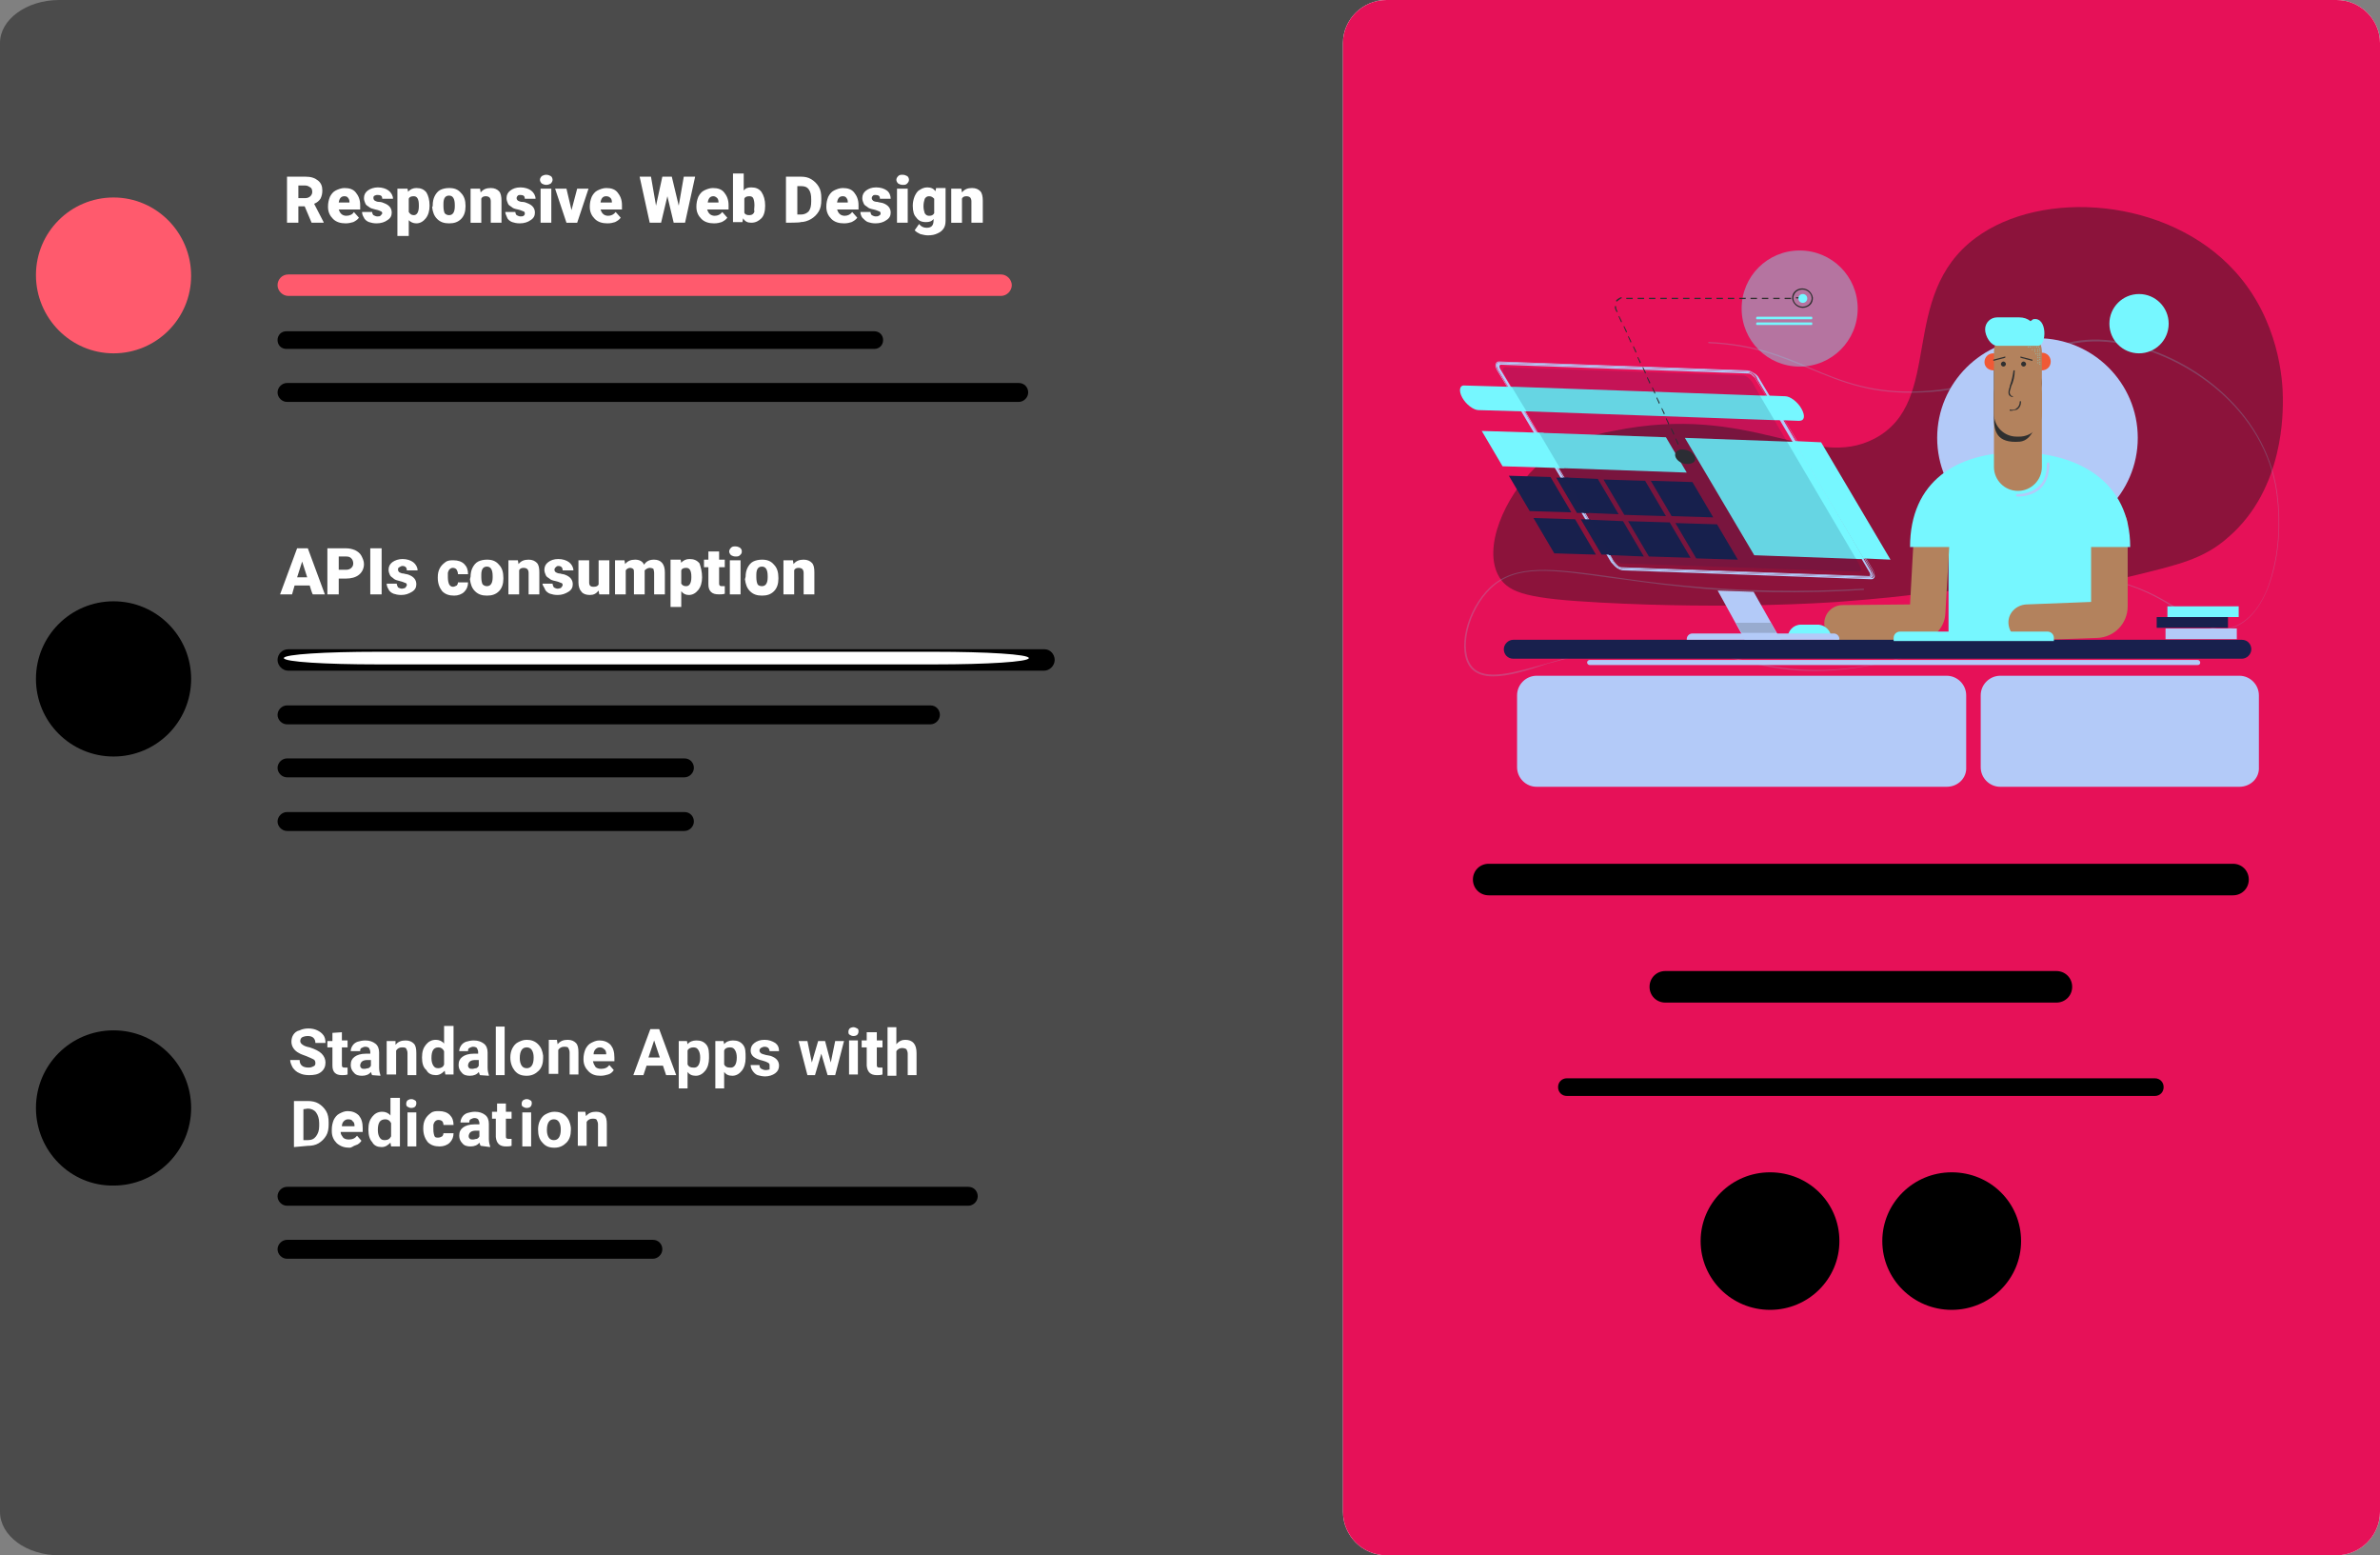 <?xml version="1.0" encoding="utf-8"?>
<!-- Generator: Adobe Illustrator 26.4.1, SVG Export Plug-In . SVG Version: 6.00 Build 0)  -->
<svg version="1.1" id="Capa_2_00000112594838298802874290000010266740275955821449_"
	 xmlns="http://www.w3.org/2000/svg" xmlns:xlink="http://www.w3.org/1999/xlink" x="0px" y="0px" viewBox="0 0 377.3 246.5"
	 style="enable-background:new 0 0 377.3 246.5;" xml:space="preserve">
<rect x="0" y="0" width="377.3" height="246.5" fill="#808080" stroke="none"/>
<style type="text/css">
	.st0{opacity:0.5;fill:#171717;enable-background:new    ;}
	.st1{fill:#FF5A6D;}
	.st2{fill:#FFFFFF;}
	.st3{fill:#E61158;}
	.st4{opacity:0.43;fill:#171717;enable-background:new    ;}
	.st5{opacity:0.2;fill:#76F7FF;enable-background:new    ;}
	.st6{fill:#B3CAF8;}
	.st7{fill:#76F7FF;}
	.st8{opacity:0.43;fill:#76F7FF;enable-background:new    ;}
	.st9{fill:#B3825D;}
	.st10{fill:#18204D;}
	.st11{fill:#F05936;}
	.st12{fill:#303030;}
	.st13{fill-rule:evenodd;clip-rule:evenodd;fill:#B3CAF8;}
	.st14{opacity:0.2;fill:#303030;enable-background:new    ;}
	.st15{opacity:0.16;fill:#18204D;enable-background:new    ;}
</style>
<g id="Capa_1-2">
	<path class="st0" d="M217.4,0H9.4C4.2,0,0,3.1,0,6.8v232.8c0,3.8,4.2,6.9,9.4,6.9h207.9c5.2,0,9.4-3.1,9.4-6.9V6.8
		C226.8,3.1,222.6,0,217.4,0z"/>
	<g>
		<path class="st1" d="M18,56c6.8,0,12.3-5.5,12.3-12.3S24.8,31.3,18,31.3S5.7,36.8,5.7,43.6S11.2,56,18,56z"/>
		<path class="st1" d="M158.7,43.5h-113c-1,0-1.7,0.8-1.7,1.7s0.8,1.7,1.7,1.7h113c0.9,0,1.7-0.8,1.7-1.7S159.6,43.5,158.7,43.5z"/>
		<path d="M138.6,52.5H45.4c-0.8,0-1.4,0.6-1.4,1.4s0.6,1.4,1.4,1.4h93.2c0.8,0,1.4-0.6,1.4-1.4S139.4,52.5,138.6,52.5z"/>
		<path d="M161.5,60.7h-116c-0.8,0-1.5,0.7-1.5,1.5s0.7,1.5,1.5,1.5h116c0.8,0,1.5-0.7,1.5-1.5S162.4,60.7,161.5,60.7z"/>
		<path d="M18,119.9c6.8,0,12.3-5.5,12.3-12.3S24.8,95.3,18,95.3s-12.3,5.5-12.3,12.3S11.2,119.9,18,119.9z"/>
		<path d="M165.6,102.9H45.7c-1,0-1.7,0.8-1.7,1.7s0.8,1.7,1.7,1.7h119.8c0.9,0,1.7-0.8,1.7-1.7S166.5,102.9,165.6,102.9z"/>
		<path class="st2" d="M148.2,103.3H59.8c-8.2,0-14.8,0.4-14.8,1s6.6,1,14.8,1h88.5c8.1,0,14.8-0.4,14.8-1S156.4,103.3,148.2,103.3z
			"/>
		<path d="M147.5,111.8h-102c-0.8,0-1.5,0.7-1.5,1.5s0.7,1.5,1.5,1.5h102c0.8,0,1.5-0.7,1.5-1.5S148.4,111.8,147.5,111.8z"/>
		<path d="M108.5,120.2h-63c-0.8,0-1.5,0.7-1.5,1.5s0.7,1.5,1.5,1.5h63c0.8,0,1.5-0.7,1.5-1.5S109.4,120.2,108.5,120.2z"/>
		<path d="M108.5,128.7h-63c-0.8,0-1.5,0.7-1.5,1.5s0.7,1.5,1.5,1.5h63c0.8,0,1.5-0.7,1.5-1.5S109.4,128.7,108.5,128.7z"/>
		<path d="M18,187.9c6.8,0,12.3-5.5,12.3-12.3s-5.5-12.3-12.3-12.3s-12.3,5.5-12.3,12.3S11.2,188,18,187.9L18,187.9z"/>
		<path d="M153.5,188.1h-108c-0.8,0-1.5,0.7-1.5,1.5s0.7,1.5,1.5,1.5h108c0.8,0,1.5-0.7,1.5-1.5S154.4,188.1,153.5,188.1z"/>
		<path d="M103.5,196.5h-58c-0.8,0-1.5,0.7-1.5,1.5s0.7,1.5,1.5,1.5h58c0.8,0,1.5-0.7,1.5-1.5S104.4,196.5,103.5,196.5z"/>
		<path class="st2" d="M370.4,0H219.8c-3.8,0-6.9,3.1-6.9,6.8v232.8c0,3.8,3.1,6.9,6.9,6.9h150.6c3.8,0,6.9-3.1,6.9-6.9V6.8
			C377.3,3.1,374.2,0,370.4,0z"/>
		<path class="st3" d="M370.4,0H219.8c-3.8,0-6.9,3.1-6.9,6.8v232.8c0,3.8,3.1,6.9,6.9,6.9h150.6c3.8,0,6.9-3.1,6.9-6.9V6.8
			C377.3,3.1,374.2,0,370.4,0z"/>
		<path class="st4" d="M243.4,74.1c-4.8,4.6-8.5,12.8-5.7,17.4c1.6,2.6,4.9,3.4,16,4c20.5,1.1,36.1,0,37.6-0.1
			c14.4-1.1,12.1-1.5,22.1-2c11.2-0.6,16.3-0.1,25-2.2c6.9-1.7,11-2.6,14.9-6.1c8.9-7.7,8.6-20,8.6-22c0-2.8-0.6-12.4-7.6-20.1
			c-10.6-11.7-30.6-13.1-41.1-5.3c-12.4,9.2-4.9,25.9-16,31.8c-9.9,5.2-19.5-5.7-41.4-1.2C252.3,68.9,247.5,70.2,243.4,74.1
			L243.4,74.1z"/>
		<path class="st5" d="M236.7,107.2c-1.5,0-2.7-0.4-3.5-1.3c-2.3-2.6-0.8-9.2,3-12.8c4.1-3.8,9.8-3,19.3-1.7c3.3,0.5,7,1,11.3,1.4
			c9.3,0.9,18.9,1.1,28.6,0.5c0,0,0.1,0,0.1,0.1c0,0.1,0,0.1-0.1,0.1c-9.7,0.6-19.4,0.5-28.6-0.5c-4.3-0.4-8-1-11.3-1.4
			c-9.4-1.3-15.1-2.2-19.1,1.6c-3.7,3.5-5.2,9.9-3,12.5c2,2.3,6.6,0.9,12-0.6c1.5-0.4,3-0.9,4.5-1.2c11.5-2.9,18.2-1.2,24.7,0.3
			c5.8,1.4,11.8,2.9,21.3,1.3c9.7-1.7,15.9-5.3,21.3-8.5c6.3-3.7,11.3-6.7,19.1-4.7c4.1,1.1,7.2,3,9.6,4.6c3,1.9,5.4,3.5,8.3,2.4
			c2.8-1.1,5-4.2,6.1-8.8c1.1-4.2,1.2-9.2,0.4-13.6c-2.5-12.9-15-21.2-25.6-22.6c-6.3-0.8-10,1.1-14.2,3.2c-4,2-8.5,4.4-16.1,4.7
			c-8,0.4-12.7-1.6-17.8-3.7c-4.5-1.9-9-3.8-16.1-4.1c0,0-0.1,0-0.1-0.1s0-0.1,0.1-0.1l0,0c7.1,0.3,11.7,2.2,16.1,4.1
			c5,2.1,9.8,4.1,17.7,3.7c7.6-0.4,12.1-2.7,16-4.7c4.3-2.2,7.9-4.1,14.3-3.3c10.7,1.4,23.3,9.8,25.8,22.8c0.8,4.4,0.7,9.5-0.4,13.7
			c-1.2,4.7-3.4,7.8-6.2,8.9c-3,1.1-5.4-0.4-8.5-2.4c-2.6-1.7-5.5-3.5-9.5-4.6c-7.8-2-12.8,0.9-19,4.6c-5.4,3.2-11.6,6.9-21.4,8.6
			c-9.6,1.7-15.6,0.2-21.4-1.3c-6.8-1.7-13.1-3.2-24.6-0.3c-1.5,0.4-3,0.8-4.5,1.2C242.1,106.3,239.1,107.2,236.7,107.2L236.7,107.2
			z"/>
		<path class="st6" d="M323,85.2c8.8,0,15.9-7.1,15.9-15.8s-7.1-15.8-15.9-15.8s-15.9,7.1-15.9,15.8S314.2,85.2,323,85.2z"/>
		<path class="st7" d="M332.8,84.1h-23.9v16.7h23.9V84.1z"/>
		<path class="st8" d="M285.3,58.1c5.1,0,9.2-4.1,9.2-9.2s-4.1-9.2-9.2-9.2s-9.2,4.1-9.2,9.2S280.2,58.1,285.3,58.1z"/>
		<path class="st9" d="M292.1,101.7c-1.6,0-2.9-1.3-2.9-2.9c0-1.6,1.3-2.9,2.9-2.9l10.7-0.1l0.7-12.8c0.1-1.6,1.5-2.8,3-2.7
			c1.6,0.1,2.8,1.5,2.7,3.1l-0.8,13.8c-0.1,2.5-2.2,4.4-4.6,4.4L292.1,101.7L292.1,101.7L292.1,101.7z"/>
		<path class="st9" d="M321.3,101.6c-1.5,0-2.8-1.2-2.9-2.8c-0.1-1.6,1.2-2.9,2.8-3l10.3-0.4V83.2c0-1.6,1.3-2.9,2.9-2.9
			s2.9,1.3,2.9,2.9v12.9c0,2.7-2.1,4.9-4.8,5l-11,0.4C321.4,101.6,321.4,101.6,321.3,101.6L321.3,101.6z"/>
		<path class="st10" d="M355.4,104.4H239.9c-0.9,0-1.5-0.7-1.5-1.5s0.7-1.5,1.5-1.5h115.5c0.9,0,1.5,0.7,1.5,1.5
			S356.2,104.4,355.4,104.4z"/>
		<path class="st7" d="M302.8,86.7c0-10.4,7.4-15,17-15s17.9,4.6,17.9,15"/>
		<path class="st11" d="M316,58.7c0.8,0,1.4-0.6,1.4-1.4S316.8,56,316,56s-1.4,0.6-1.4,1.4S315.3,58.7,316,58.7z"/>
		<path class="st11" d="M323.7,58.7c0.8,0,1.4-0.6,1.4-1.4s-0.6-1.4-1.4-1.4s-1.4,0.6-1.4,1.4S322.9,58.7,323.7,58.7z"/>
		<path class="st9" d="M323.7,62.5V74c0,2.1-1.7,3.8-3.8,3.8s-3.8-1.7-3.8-3.8V62.5c0-0.8,0.2-1.5,0.6-2.1c0.7-1,1.8-1.7,3.1-1.7
			c1,0,2,0.4,2.7,1.1C323.2,60.5,323.7,61.5,323.7,62.5L323.7,62.5z"/>
		<path class="st12" d="M323.7,60.8L323,65c0,2.1-0.8,4.8-2.8,5c-3.7,0.3-4.1-1.7-4.1-3.8v-7.5c0.7-1,2-1.7,3.4-1.7
			c1.1,0,2.2,0.4,2.9,1.1C323.2,58.8,323.7,59.8,323.7,60.8L323.7,60.8z"/>
		<path class="st9" d="M320.1,69.2h-0.4c-2,0-3.6-1.6-3.6-3.6v-9.8c0-2,1.6-3.6,3.6-3.6h0.4c2,0,3.6,1.6,3.6,3.6v9.8
			C323.7,67.6,322.1,69.2,320.1,69.2z"/>
		<path class="st7" d="M316.6,54.8l6.5,0c1.4,0,1.5-4.7-0.8-4.2l-0.4,0.3c-0.5-0.4-1.1-0.6-1.8-0.6l-3.5,0c-1,0-1.9,0.8-1.9,1.9
			S315.6,54.8,316.6,54.8z"/>
		<path class="st12" d="M317.6,58.1c0.2,0,0.4-0.2,0.4-0.4s-0.2-0.4-0.4-0.4s-0.4,0.2-0.4,0.4S317.4,58.1,317.6,58.1z"/>
		<path class="st12" d="M320.8,58.1c0.2,0,0.4-0.2,0.4-0.4s-0.2-0.4-0.4-0.4s-0.4,0.2-0.4,0.4S320.6,58.1,320.8,58.1z"/>
		<path class="st12" d="M319,62.9c-0.1,0-0.2,0-0.3-0.1c-0.2-0.1-0.3-0.3-0.3-0.6c0-0.3,0.1-0.6,0.2-0.9l0-0.1
			c0.3-0.8,0.5-1.7,0.6-2.5h0.2c0,0.9-0.2,1.8-0.6,2.6l0,0.1c-0.1,0.3-0.2,0.6-0.2,0.8c0,0.2,0.1,0.3,0.2,0.5c0.1,0,0.2,0.1,0.3,0.1
			l0,0.2C319.1,62.9,319,62.9,319,62.9L319,62.9z"/>
		<path class="st12" d="M319,65.1c-0.2,0-0.4,0-0.4,0l0-0.2c0,0,0.7,0.2,1.1-0.2c0.3-0.2,0.5-0.6,0.5-1.1h0.2c0,0.6-0.2,1-0.6,1.3
			C319.6,65,319.2,65,319,65.1L319,65.1z"/>
		<path class="st6" d="M320,78.7c-0.1,0-0.2,0-0.2,0c-0.1,0-0.2-0.1-0.2-0.2c0-0.1,0.1-0.2,0.2-0.2c0,0,2,0.1,3.4-1.2
			c0.9-0.8,1.3-2,1.3-3.6c0-0.1,0.1-0.2,0.2-0.2s0.2,0.1,0.2,0.2c0,1.7-0.5,3-1.4,3.9C322.2,78.6,320.5,78.7,320,78.7L320,78.7z"/>
		<path class="st6" d="M354.6,99.6l-11.3,0v1.7l11.3,0V99.6L354.6,99.6z"/>
		<path class="st10" d="M353.2,97.8l-11.3,0v1.7l11.3,0V97.8L353.2,97.8z"/>
		<path class="st7" d="M354.9,96.1h-11.3v1.7l11.3,0C354.9,97.8,354.9,96.1,354.9,96.1z"/>
		<path class="st7" d="M290.3,101.1h-6.9c0-1.1,0.9-2.1,2.1-2.1h2.8C289.4,99.1,290.3,100,290.3,101.1L290.3,101.1z"/>
		<path class="st6" d="M348.4,105.4h-96.4c-0.2,0-0.4-0.2-0.4-0.4s0.2-0.4,0.4-0.4h96.4c0.2,0,0.4,0.2,0.4,0.4
			S348.7,105.4,348.4,105.4z"/>
		<path class="st7" d="M339.1,56c2.6,0,4.7-2.1,4.7-4.7s-2.1-4.7-4.7-4.7s-4.7,2.1-4.7,4.7S336.5,56,339.1,56z"/>
		<path class="st12" d="M317.9,56.5L316,57l0,0.2l1.9-0.5L317.9,56.5z"/>
		<path class="st12" d="M320.3,56.5l0,0.2l1.9,0.5l0-0.2L320.3,56.5z"/>
		<path class="st7" d="M322.2,55.5C322.3,55.5,322.3,55.5,322.2,55.5c0.1-0.1,0-0.2,0-0.2S322.1,55.4,322.2,55.5
			C322.1,55.5,322.2,55.5,322.2,55.5z"/>
		<path class="st7" d="M322.1,55.1C322.2,55.1,322.2,55.1,322.1,55.1c0.1-0.1,0-0.2,0-0.2S322.1,55,322.1,55.1
			C322.1,55.1,322.1,55.1,322.1,55.1z"/>
		<path class="st7" d="M321.5,55.1C321.5,55.1,321.6,55.1,321.5,55.1c0.1-0.1,0-0.2,0-0.2S321.4,55,321.5,55.1
			C321.4,55.1,321.4,55.1,321.5,55.1z"/>
		<path class="st7" d="M321.8,55.1C321.8,55.1,321.9,55.1,321.8,55.1c0.1-0.1,0-0.2,0-0.2S321.7,55,321.8,55.1
			C321.7,55.1,321.8,55.1,321.8,55.1z"/>
		<path class="st7" d="M323.2,55.1C323.2,55.1,323.3,55.1,323.2,55.1c0.1-0.1,0-0.2,0-0.2S323.1,55,323.2,55.1
			C323.1,55.1,323.2,55.1,323.2,55.1z"/>
		<path class="st7" d="M322.5,55.1C322.5,55.1,322.6,55.1,322.5,55.1c0.1-0.1,0-0.2,0-0.2S322.5,55,322.5,55.1
			C322.5,55.1,322.5,55.1,322.5,55.1z"/>
		<path class="st7" d="M322.9,55.1C322.9,55.1,323,55.1,322.9,55.1c0.1-0.1,0-0.2,0-0.2S322.8,55,322.9,55.1
			C322.8,55.1,322.8,55.1,322.9,55.1z"/>
		<path class="st7" d="M323.3,55.4C323.4,55.4,323.4,55.4,323.3,55.4c0.1-0.1,0-0.2,0-0.2S323.2,55.3,323.3,55.4
			C323.2,55.4,323.3,55.4,323.3,55.4z"/>
		<path class="st7" d="M322.6,55.5C322.6,55.5,322.7,55.5,322.6,55.5c0.1-0.1,0-0.2,0-0.2S322.5,55.4,322.6,55.5
			C322.5,55.5,322.6,55.5,322.6,55.5z"/>
		<path class="st7" d="M323,55.5C323,55.5,323.1,55.5,323,55.5c0.1-0.1,0-0.2,0-0.2S322.9,55.4,323,55.5
			C322.9,55.5,322.9,55.5,323,55.5z"/>
		<path class="st7" d="M323.4,55.7C323.4,55.7,323.4,55.7,323.4,55.7c0.1-0.1,0-0.2,0-0.2S323.3,55.6,323.4,55.7
			C323.3,55.7,323.3,55.7,323.4,55.7z"/>
		<path class="st7" d="M322.6,55.8C322.7,55.8,322.7,55.8,322.6,55.8c0.1-0.1,0-0.2,0-0.2S322.5,55.7,322.6,55.8
			C322.5,55.8,322.6,55.8,322.6,55.8z"/>
		<path class="st7" d="M323,55.8C323.1,55.8,323.1,55.8,323,55.8c0.1-0.1,0-0.2,0-0.2S322.9,55.7,323,55.8
			C322.9,55.8,323,55.8,323,55.8z"/>
		<path class="st7" d="M323.4,56.1C323.4,56.1,323.5,56,323.4,56.1c0.1-0.1,0-0.2,0-0.2S323.3,55.9,323.4,56.1
			C323.3,56,323.3,56.1,323.4,56.1z"/>
		<path class="st7" d="M323.1,56.2C323.1,56.2,323.1,56.1,323.1,56.2c0.1-0.1,0-0.2,0-0.2S323,56,323.1,56.2
			C323,56.1,323,56.2,323.1,56.2z"/>
		<path class="st7" d="M323.4,56.4C323.4,56.4,323.5,56.4,323.4,56.4c0.1-0.1,0-0.2,0-0.2S323.3,56.3,323.4,56.4
			C323.3,56.4,323.4,56.4,323.4,56.4z"/>
		<path class="st7" d="M323.1,56.5C323.1,56.5,323.2,56.5,323.1,56.5c0.1-0.1,0-0.2,0-0.2S323,56.4,323.1,56.5
			C323,56.5,323,56.5,323.1,56.5z"/>
		<path class="st7" d="M323.4,56.8C323.4,56.8,323.5,56.7,323.4,56.8c0.1-0.1,0-0.2,0-0.2S323.3,56.6,323.4,56.8
			C323.3,56.7,323.4,56.8,323.4,56.8z"/>
		<path class="st7" d="M323.1,56.8C323.1,56.8,323.2,56.8,323.1,56.8c0.1-0.1,0-0.2,0-0.2S323,56.7,323.1,56.8
			C323,56.8,323,56.8,323.1,56.8z"/>
		<path class="st7" d="M323.4,57.1C323.4,57.1,323.5,57.1,323.4,57.1c0.1-0.1,0-0.2,0-0.2S323.3,57,323.4,57.1
			C323.3,57.1,323.4,57.1,323.4,57.1z"/>
		<path class="st7" d="M323.1,57.2C323.1,57.2,323.2,57.2,323.1,57.2c0.1-0.1,0-0.2,0-0.2S323,57.1,323.1,57.2
			C323,57.2,323,57.2,323.1,57.2z"/>
		<path class="st7" d="M323.4,57.5C323.4,57.5,323.5,57.4,323.4,57.5c0.1-0.1,0-0.2,0-0.2S323.3,57.3,323.4,57.5
			C323.3,57.4,323.4,57.5,323.4,57.5z"/>
		<path class="st7" d="M323.1,57.6C323.1,57.6,323.2,57.5,323.1,57.6c0.1-0.1,0-0.2,0-0.2S323,57.4,323.1,57.6
			C323,57.5,323,57.6,323.1,57.6z"/>
		<path class="st6" d="M237.9,57.6l39.3,1.4c0.5,0,1.1,0.5,1.4,1.1l1.6,2.7h0.1l-1.6-2.7c-0.4-0.7-1.2-1.3-1.7-1.3l-39.3-1.4
			c-0.5,0-0.6,0.5-0.2,1.2l1.6,2.7h0.1l-1.6-2.7C237.4,58,237.5,57.6,237.9,57.6z"/>
		<path class="st13" d="M277.2,58.8c-0.1,0-0.1,0-0.2,0l-39.3-1.4c-0.4,0-0.5,0.2-0.5,0.6c0,0.2,0.1,0.4,0.2,0.6l1.6,2.7h0.1
			l-1.6-2.7c0,0,0,0,0-0.1c-0.1-0.2-0.2-0.4-0.2-0.5c0-0.2,0.1-0.4,0.4-0.4l39.3,1.4c0,0,0,0,0,0c0.5,0,1.1,0.5,1.4,1.1l1.6,2.7h0.2
			l-1.6-2.7c0,0,0,0,0-0.1C278.4,59.4,277.7,58.9,277.2,58.8L277.2,58.8z M237.9,57.8l39.3,1.4c0.2,0,0.4,0.1,0.6,0.3
			s0.5,0.4,0.6,0.7l1.7,2.8l0.6,0l-1.8-3c-0.2-0.4-0.5-0.7-0.9-0.9c-0.3-0.2-0.7-0.4-1-0.4l-39.3-1.4c-0.2,0-0.3,0-0.4,0.1
			s-0.2,0.2-0.2,0.4c-0.1,0.3,0.1,0.6,0.3,1l1.7,2.8l0.6,0l-1.8-3c-0.2-0.3-0.2-0.5-0.2-0.6c0-0.1,0-0.1,0.1-0.1
			C237.8,57.8,237.9,57.8,237.9,57.8L237.9,57.8z"/>
		<path class="st6" d="M296.7,90.4l-1-1.8l-11-18.6l-2-3.4h-0.1l2,3.4l11,18.6l1,1.8c0.3,0.6,0.2,1-0.2,1L257.1,90
			c-0.5,0-1.1-0.5-1.4-1.1l-0.5-0.9l-3.3-5.6l-0.6-1.1l-3.3-5.6l-0.9-1.5l-3.3-5.6l-2-3.4h-0.1l2,3.4l3.3,5.6l0.9,1.5l3.3,5.6
			l0.6,1.1L255,88l0.5,0.9c0.4,0.7,1.2,1.3,1.7,1.3l39.3,1.4C297,91.6,297.1,91,296.7,90.4L296.7,90.4z"/>
		<path class="st13" d="M282.8,66.4l2.1,3.5l12,20.4c0.2,0.4,0.3,0.7,0.3,1c0,0.2-0.1,0.3-0.2,0.4c-0.1,0.1-0.3,0.1-0.4,0.1
			l-39.3-1.4c-0.3,0-0.7-0.2-1-0.4c-0.3-0.2-0.6-0.6-0.9-0.9l-3.9-6.5l-8.2-13.8l-2.2-3.7l0.6,0l5.4,9.1l4.2,7.1l4,6.7l0.5,0.9
			c0.2,0.3,0.4,0.5,0.6,0.7c0.2,0.2,0.5,0.3,0.6,0.3l39.3,1.4c0.1,0,0.1,0,0.1,0c0,0,0-0.1,0.1-0.1c0-0.1,0-0.3-0.2-0.6l-14.2-24.1
			L282.8,66.4L282.8,66.4z M296.5,90.4C296.5,90.4,296.5,90.4,296.5,90.4c0.1,0.3,0.2,0.4,0.2,0.6c0,0.3-0.1,0.4-0.4,0.4L257.1,90
			c0,0,0,0,0,0c-0.5,0-1.1-0.5-1.4-1.1l-14-23.8h-0.1l14,23.8c0,0,0,0.1,0,0.1c0.4,0.6,1,1.1,1.5,1.2c0.1,0,0.1,0,0.2,0l39.3,1.4
			c0.4,0,0.5-0.2,0.5-0.6c0-0.2-0.1-0.4-0.2-0.6l-14-23.8h-0.2L296.5,90.4L296.5,90.4z"/>
		<path class="st7" d="M323.4,57.8C323.4,57.8,323.5,57.8,323.4,57.8c0.1-0.1,0-0.2,0-0.2S323.3,57.7,323.4,57.8
			C323.3,57.8,323.4,57.8,323.4,57.8z"/>
		<path class="st7" d="M322.7,56.2C322.7,56.2,322.8,56.1,322.7,56.2c0.1-0.1,0-0.2,0-0.2S322.6,56,322.7,56.2
			C322.6,56.1,322.7,56.2,322.7,56.2z"/>
		<path class="st6" d="M282.3,101.4h-5.7l-4.3-7.8l5.7,0.2L282.3,101.4L282.3,101.4z"/>
		<path class="st14" d="M281.6,100.3l-5.5,0l-0.9-1.6l5.5,0L281.6,100.3z"/>
		<path class="st6" d="M291.5,101.4h-24.1v-0.1c0-0.5,0.4-0.9,0.9-0.9h22.4c0.5,0,0.9,0.4,0.9,0.9L291.5,101.4L291.5,101.4z"/>
		<path class="st7" d="M232.2,61.1l7,0.2h0.1l0.8,0l39.3,1.4l0.8,0h0.2l2.6,0.1c0.8,0,2,0.9,2.6,2c0.6,1.1,0.5,1.9-0.4,1.9l-2.6-0.1
			h-0.2l-0.8,0l-39.3-1.4l-0.8,0h-0.1l-7-0.2c-0.8,0-2-0.9-2.6-2S231.4,61,232.2,61.1z"/>
		<path class="st7" d="M283.7,70l-16.6-0.6l11,18.6l16.6,0.6l0.8,0l-11-18.6L283.7,70z"/>
		<path class="st7" d="M288.7,70.1l-4.3-0.2l11,18.6l4.3,0.2L288.7,70.1z"/>
		<path class="st7" d="M234.9,68.3l3.3,5.6l9.8,0.3l-3.3-5.6L234.9,68.3z"/>
		<path class="st7" d="M264.1,69.3l-19.6-0.7l-0.8,0l3.3,5.6l0.8,0l19.6,0.7L264.1,69.3L264.1,69.3z"/>
		<path class="st7" d="M325.6,101.6h-25.4v-0.5c0-0.6,0.5-1,1-1h23.4c0.5,0,1,0.4,1,1L325.6,101.6L325.6,101.6z"/>
		<path class="st6" d="M308.6,124.7h-65c-1.7,0-3.1-1.4-3.1-3.1v-11.4c0-1.7,1.4-3.1,3.1-3.1h65c1.7,0,3.1,1.4,3.1,3.1v11.4
			C311.8,123.3,310.4,124.7,308.6,124.7z"/>
		<path class="st6" d="M355,124.7h-37.9c-1.7,0-3.1-1.4-3.1-3.1v-11.4c0-1.7,1.4-3.1,3.1-3.1H355c1.7,0,3.1,1.4,3.1,3.1v11.4
			C358.2,123.3,356.8,124.7,355,124.7z"/>
		<path class="st12" d="M266.6,71.8C266.6,71.8,266.5,71.7,266.6,71.8l-0.3-0.5c0,0,0-0.1,0-0.1c0,0,0.1,0,0.1,0l0.2,0.4
			C266.7,71.6,266.7,71.7,266.6,71.8C266.6,71.7,266.6,71.7,266.6,71.8L266.6,71.8z"/>
		<path class="st12" d="M266,70.5C266,70.5,266,70.5,266,70.5l-0.4-0.9c0,0,0-0.1,0-0.1c0,0,0.1,0,0.1,0l0.4,0.8
			C266.1,70.4,266.1,70.5,266,70.5C266.1,70.5,266.1,70.5,266,70.5L266,70.5z M265.3,68.9C265.3,68.9,265.2,68.9,265.3,68.9
			l-0.4-0.9c0,0,0-0.1,0-0.1c0,0,0.1,0,0.1,0l0.4,0.8C265.4,68.8,265.4,68.9,265.3,68.9C265.3,68.9,265.3,68.9,265.3,68.9
			L265.3,68.9z M264.5,67.3C264.5,67.3,264.5,67.3,264.5,67.3l-0.4-0.9c0,0,0-0.1,0-0.1c0,0,0.1,0,0.1,0l0.4,0.8
			C264.6,67.2,264.6,67.3,264.5,67.3C264.6,67.3,264.6,67.3,264.5,67.3L264.5,67.3z M263.8,65.7C263.8,65.7,263.7,65.6,263.8,65.7
			l-0.4-0.9c0,0,0-0.1,0-0.1c0,0,0.1,0,0.1,0l0.4,0.8C263.9,65.5,263.9,65.6,263.8,65.7C263.8,65.7,263.8,65.7,263.8,65.7
			L263.8,65.7z M263,64C263,64,263,64,263,64l-0.4-0.9c0,0,0-0.1,0-0.1s0.1,0,0.1,0l0.4,0.8C263.1,63.9,263.1,64,263,64
			C263.1,64,263.1,64,263,64L263,64z M262.3,62.4C262.3,62.4,262.2,62.4,262.3,62.4l-0.4-0.9c0,0,0-0.1,0-0.1c0,0,0.1,0,0.1,0
			l0.4,0.8C262.4,62.3,262.4,62.4,262.3,62.4C262.3,62.4,262.3,62.4,262.3,62.4L262.3,62.4z M261.5,60.8
			C261.5,60.8,261.5,60.8,261.5,60.8l-0.4-0.9c0,0,0-0.1,0-0.1s0.1,0,0.1,0l0.4,0.8C261.6,60.7,261.6,60.8,261.5,60.8
			C261.6,60.8,261.6,60.8,261.5,60.8L261.5,60.8z M260.8,59.2C260.8,59.2,260.7,59.2,260.8,59.2l-0.4-0.9c0,0,0-0.1,0-0.1
			c0,0,0.1,0,0.1,0l0.4,0.8C260.9,59.1,260.9,59.2,260.8,59.2C260.8,59.2,260.8,59.2,260.8,59.2L260.8,59.2z M260,57.6
			C260,57.6,260,57.5,260,57.6l-0.4-0.9c0,0,0-0.1,0-0.1s0.1,0,0.1,0l0.4,0.8C260.1,57.4,260.1,57.5,260,57.6
			C260.1,57.6,260.1,57.6,260,57.6L260,57.6z M259.3,55.9C259.3,55.9,259.2,55.9,259.3,55.9l-0.4-0.9c0,0,0-0.1,0-0.1
			c0,0,0.1,0,0.1,0l0.4,0.8C259.4,55.8,259.4,55.9,259.3,55.9C259.3,55.9,259.3,55.9,259.3,55.9L259.3,55.9z M258.5,54.3
			C258.5,54.3,258.5,54.3,258.5,54.3l-0.4-0.9c0,0,0-0.1,0-0.1s0.1,0,0.1,0l0.4,0.8C258.6,54.2,258.6,54.3,258.5,54.3
			C258.6,54.3,258.6,54.3,258.5,54.3L258.5,54.3z M257.8,52.7C257.8,52.7,257.7,52.7,257.8,52.7l-0.4-0.9c0,0,0-0.1,0-0.1
			c0,0,0.1,0,0.1,0l0.4,0.8C257.9,52.6,257.9,52.7,257.8,52.7C257.8,52.7,257.8,52.7,257.8,52.7L257.8,52.7z M257,51.1
			C257,51.1,257,51.1,257,51.1l-0.4-0.9c0,0,0-0.1,0-0.1s0.1,0,0.1,0l0.4,0.8C257.1,51,257.1,51.1,257,51.1
			C257.1,51.1,257.1,51.1,257,51.1L257,51.1z M256.3,49.5C256.3,49.5,256.2,49.4,256.3,49.5l-0.2-0.4c-0.1-0.2-0.1-0.3-0.1-0.5
			c0,0,0-0.1,0.1-0.1c0,0,0.1,0,0.1,0.1c0,0.2,0,0.3,0.1,0.5l0.2,0.4C256.4,49.3,256.4,49.4,256.3,49.5
			C256.3,49.5,256.3,49.5,256.3,49.5z M256.3,47.8C256.3,47.8,256.3,47.8,256.3,47.8c-0.1,0-0.1-0.1-0.1-0.2
			c0.2-0.2,0.5-0.4,0.8-0.5c0,0,0.1,0,0.1,0.1c0,0,0,0.1-0.1,0.1C256.8,47.4,256.6,47.6,256.3,47.8
			C256.4,47.8,256.3,47.8,256.3,47.8z M283.9,47.4H283c0,0-0.1,0-0.1-0.1s0-0.1,0.1-0.1h0.9C283.9,47.2,284,47.2,283.9,47.4
			C284,47.3,283.9,47.4,283.9,47.4z M282.1,47.4h-0.9c0,0-0.1,0-0.1-0.1s0-0.1,0.1-0.1h0.9C282.1,47.2,282.2,47.2,282.1,47.4
			C282.2,47.3,282.1,47.4,282.1,47.4z M280.3,47.4h-0.9c0,0-0.1,0-0.1-0.1s0-0.1,0.1-0.1h0.9C280.3,47.2,280.4,47.2,280.3,47.4
			C280.4,47.3,280.3,47.4,280.3,47.4z M278.5,47.4h-0.9c0,0-0.1,0-0.1-0.1s0-0.1,0.1-0.1h0.9C278.5,47.2,278.6,47.2,278.5,47.4
			C278.6,47.3,278.6,47.4,278.5,47.4z M276.7,47.4h-0.9c0,0-0.1,0-0.1-0.1s0-0.1,0.1-0.1h0.9C276.8,47.2,276.8,47.2,276.7,47.4
			C276.8,47.3,276.8,47.4,276.7,47.4z M274.9,47.4H274c0,0-0.1,0-0.1-0.1s0-0.1,0.1-0.1h0.9C274.9,47.2,275,47.2,274.9,47.4
			C275,47.3,275,47.4,274.9,47.4z M273.1,47.4h-0.9c0,0-0.1,0-0.1-0.1s0-0.1,0.1-0.1h0.9C273.1,47.2,273.2,47.2,273.1,47.4
			C273.2,47.3,273.2,47.4,273.1,47.4z M271.3,47.4h-0.9c0,0-0.1,0-0.1-0.1s0-0.1,0.1-0.1h0.9C271.4,47.2,271.4,47.2,271.3,47.4
			C271.4,47.3,271.4,47.4,271.3,47.4z M269.6,47.4h-0.9c0,0-0.1,0-0.1-0.1s0-0.1,0.1-0.1h0.9C269.6,47.2,269.6,47.2,269.6,47.4
			C269.6,47.3,269.6,47.4,269.6,47.4z M267.8,47.4h-0.9c0,0-0.1,0-0.1-0.1s0-0.1,0.1-0.1h0.9C267.8,47.2,267.9,47.2,267.8,47.4
			C267.9,47.3,267.8,47.4,267.8,47.4z M266,47.4h-0.9c0,0-0.1,0-0.1-0.1s0-0.1,0.1-0.1h0.9C266,47.2,266.1,47.2,266,47.4
			C266.1,47.3,266,47.4,266,47.4z M264.2,47.4h-0.9c0,0-0.1,0-0.1-0.1s0-0.1,0.1-0.1h0.9C264.2,47.2,264.3,47.2,264.2,47.4
			C264.3,47.3,264.2,47.4,264.2,47.4z M262.4,47.4h-0.9c0,0-0.1,0-0.1-0.1s0-0.1,0.1-0.1h0.9C262.4,47.2,262.5,47.2,262.4,47.4
			C262.5,47.3,262.4,47.4,262.4,47.4z M260.6,47.4h-0.9c0,0-0.1,0-0.1-0.1s0-0.1,0.1-0.1h0.9C260.6,47.2,260.7,47.2,260.6,47.4
			C260.7,47.3,260.7,47.4,260.6,47.4z M258.8,47.4h-0.9c0,0-0.1,0-0.1-0.1s0-0.1,0.1-0.1h0.9C258.8,47.2,258.9,47.2,258.8,47.4
			C258.9,47.3,258.9,47.4,258.8,47.4z"/>
		<path class="st12" d="M285.3,47.3h-0.5c0,0-0.1,0-0.1-0.1s0-0.1,0.1-0.1h0.5C285.3,47.2,285.4,47.2,285.3,47.3
			C285.4,47.3,285.3,47.3,285.3,47.3z"/>
		<path class="st12" d="M268.7,73c0.2-0.6-0.3-1.3-1.1-1.6c-0.9-0.3-1.7-0.2-2,0.4c-0.2,0.6,0.3,1.3,1.1,1.6S268.5,73.5,268.7,73
			L268.7,73z"/>
		<path class="st12" d="M285.8,48.8c-0.9,0-1.6-0.7-1.7-1.5c0-0.4,0.1-0.8,0.4-1.1c0.3-0.3,0.7-0.5,1.2-0.5c0.9,0,1.6,0.7,1.7,1.5
			c0,0.4-0.1,0.8-0.4,1.1C286.7,48.6,286.2,48.8,285.8,48.8z M285.7,45.9c-0.4,0-0.8,0.2-1,0.4c-0.2,0.2-0.4,0.6-0.4,0.9
			c0,0.8,0.7,1.4,1.5,1.4c0.4,0,0.8-0.2,1-0.4c0.2-0.2,0.4-0.6,0.4-0.9C287.2,46.5,286.5,45.9,285.7,45.9z"/>
		<path class="st7" d="M285.8,48c0.4,0,0.7-0.3,0.7-0.7s-0.3-0.7-0.7-0.7s-0.7,0.3-0.7,0.7S285.4,48,285.8,48z"/>
		<path class="st7" d="M287.2,50.6h-8.7c-0.1,0-0.1-0.1-0.1-0.2s0.1-0.2,0.1-0.2h8.7c0.1,0,0.1,0.1,0.1,0.2S287.3,50.6,287.2,50.6z"
			/>
		<path class="st7" d="M287.2,51.5h-8.7c-0.1,0-0.1-0.1-0.1-0.2s0.1-0.2,0.1-0.2h8.7c0.1,0,0.1,0.1,0.1,0.2S287.3,51.5,287.2,51.5z"
			/>
		<path class="st10" d="M251.9,81.3l-3.3-5.6l-1.9,0l3.3,5.6L251.9,81.3z"/>
		<path class="st10" d="M251.9,81.3l4.7,0.2l-3.3-5.6l-4.7-0.2l-0.8,0l3.3,5.6L251.9,81.3L251.9,81.3z"/>
		<path class="st10" d="M250.6,82.3l3.3,5.6l1.5,0l-3.3-5.6L250.6,82.3z"/>
		<path class="st10" d="M271.6,82l-3.3-5.6l-6.6-0.2l3.3,5.6L271.6,82z"/>
		<path class="st10" d="M264.1,81.8l-3.3-5.6l-6.6-0.2l3.3,5.6L264.1,81.8z"/>
		<path class="st10" d="M245.8,75.6l-6.6-0.2l3.3,5.6l6.6,0.2L245.8,75.6z"/>
		<path class="st10" d="M272.2,83.1l-6.6-0.2l3.3,5.6l6.6,0.2L272.2,83.1z"/>
		<path class="st10" d="M258.1,82.6l3.3,5.6l6.6,0.2l-3.3-5.6L258.1,82.6z"/>
		<path class="st10" d="M252.6,82.4l-0.8,0l3.3,5.6l0.8,0l4.7,0.2l-3.3-5.6L252.6,82.4L252.6,82.4z"/>
		<path class="st10" d="M243.1,82.1l3.3,5.6l6.6,0.2l-3.3-5.6L243.1,82.1z"/>
		<path class="st15" d="M294.8,89.6l-0.6-1.1l-15.2-25.8l-1.2-2.1c-0.4-0.6-1-1.1-1.5-1.1l-37.6-1.3c-0.5,0-0.6,0.5-0.2,1.1l1.2,2.1
			l2.3,3.8l2,3.4l3.3,5.6l0.9,1.5l3.4,5.8l0.5,0.9l3.3,5.6l0.1,0.2c0.4,0.6,1,1.1,1.5,1.1l37.6,1.3
			C295.1,90.7,295.1,90.2,294.8,89.6z"/>
		<path d="M354,136.9H236c-1.4,0-2.5,1.1-2.5,2.5s1.1,2.5,2.5,2.5h118c1.4,0,2.5-1.1,2.5-2.5S355.4,136.9,354,136.9z"/>
		<path d="M326,153.9h-62c-1.4,0-2.5,1.1-2.5,2.5s1.1,2.5,2.5,2.5h62c1.4,0,2.5-1.1,2.5-2.5S327.4,153.9,326,153.9z"/>
		<path d="M341.6,170.9h-93.2c-0.8,0-1.4,0.6-1.4,1.4s0.6,1.4,1.4,1.4h93.2c0.8,0,1.4-0.6,1.4-1.4S342.4,170.9,341.6,170.9z"/>
		<path d="M291.6,196.7c0-6.1-4.9-10.9-11-10.9s-11,4.9-11,10.9s4.9,10.9,11,10.9S291.6,202.7,291.6,196.7z"/>
		<path d="M320.4,196.7c0-6.1-4.9-10.9-11-10.9s-11,4.9-11,10.9s4.9,10.9,11,10.9S320.4,202.7,320.4,196.7z"/>
	</g>
	<path class="st2" d="M48.3,32.7h-1v2.6h-1.8V28h2.9c0.9,0,1.5,0.2,2,0.6c0.5,0.4,0.7,0.9,0.7,1.6c0,0.5-0.1,0.9-0.3,1.3
		c-0.2,0.3-0.5,0.6-1,0.8l1.5,2.9v0.1h-1.9L48.3,32.7L48.3,32.7z M47.3,31.4h1.1c0.3,0,0.6-0.1,0.8-0.3c0.2-0.2,0.3-0.4,0.3-0.7
		s-0.1-0.6-0.3-0.7s-0.4-0.3-0.8-0.3h-1.1V31.4z M54.8,35.4c-0.8,0-1.5-0.2-2-0.7c-0.5-0.5-0.8-1.1-0.8-1.9v-0.1
		c0-0.5,0.1-1,0.3-1.5c0.2-0.4,0.5-0.8,0.9-1c0.4-0.2,0.9-0.4,1.4-0.4c0.8,0,1.4,0.2,1.8,0.7c0.4,0.5,0.7,1.1,0.7,2v0.7h-3.4
		c0.1,0.3,0.2,0.5,0.4,0.7c0.2,0.2,0.5,0.3,0.8,0.3c0.5,0,1-0.2,1.2-0.6l0.8,0.9c-0.2,0.3-0.5,0.5-0.9,0.7
		C55.7,35.3,55.2,35.4,54.8,35.4L54.8,35.4z M54.6,31.1c-0.5,0-0.8,0.3-0.9,1h1.7v-0.1c0-0.3-0.1-0.5-0.2-0.6
		C55.1,31.2,54.9,31.1,54.6,31.1L54.6,31.1z M60.6,33.8c0-0.1-0.1-0.3-0.2-0.3c-0.2-0.1-0.4-0.2-0.9-0.3c-0.4-0.1-0.8-0.2-1-0.4
		c-0.3-0.2-0.5-0.3-0.6-0.6c-0.1-0.2-0.2-0.5-0.2-0.8c0-0.5,0.2-0.9,0.6-1.2s1-0.5,1.6-0.5c0.7,0,1.3,0.2,1.7,0.5
		c0.4,0.3,0.7,0.8,0.7,1.3h-1.7c0-0.4-0.2-0.6-0.7-0.6c-0.2,0-0.3,0-0.5,0.1s-0.2,0.2-0.2,0.4s0.1,0.3,0.2,0.4
		c0.2,0.1,0.4,0.2,0.7,0.2s0.6,0.1,0.8,0.2c0.8,0.3,1.2,0.8,1.2,1.5c0,0.5-0.2,0.9-0.7,1.2c-0.4,0.3-1,0.5-1.7,0.5
		c-0.5,0-0.9-0.1-1.2-0.2s-0.7-0.4-0.8-0.7c-0.2-0.3-0.3-0.6-0.3-0.9H59c0,0.2,0.1,0.4,0.2,0.5c0.2,0.1,0.4,0.2,0.6,0.2
		c0.2,0,0.4,0,0.5-0.1S60.6,33.9,60.6,33.8L60.6,33.8z M68.1,32.6c0,0.8-0.2,1.5-0.6,2s-0.9,0.8-1.5,0.8c-0.5,0-0.9-0.2-1.2-0.5v2.5
		H63v-7.5h1.6l0.1,0.5c0.3-0.4,0.8-0.6,1.3-0.6c0.7,0,1.2,0.2,1.6,0.7C67.9,31,68.1,31.7,68.1,32.6L68.1,32.6L68.1,32.6z M66.4,32.5
		c0-1-0.3-1.4-0.8-1.4c-0.4,0-0.7,0.1-0.8,0.4v2.1c0.2,0.3,0.4,0.5,0.8,0.5c0.5,0,0.8-0.5,0.8-1.4V32.5L66.4,32.5z M68.6,32.5
		c0-0.5,0.1-1,0.3-1.4s0.5-0.8,0.9-1c0.4-0.2,0.9-0.3,1.4-0.3c0.8,0,1.4,0.2,1.9,0.8c0.5,0.5,0.7,1.2,0.7,2v0.1c0,0.8-0.2,1.5-0.7,2
		c-0.5,0.5-1.1,0.7-1.9,0.7s-1.4-0.2-1.9-0.7s-0.7-1.1-0.8-1.9C68.6,32.8,68.6,32.6,68.6,32.5z M70.3,32.7c0,0.5,0.1,0.9,0.2,1.1
		c0.2,0.2,0.4,0.3,0.7,0.3c0.6,0,0.9-0.5,0.9-1.4v-0.2c0-1-0.3-1.5-0.9-1.5c-0.6,0-0.9,0.4-0.9,1.3L70.3,32.7L70.3,32.7z M76.1,29.9
		l0.1,0.6c0.4-0.5,0.9-0.7,1.6-0.7c0.6,0,1,0.2,1.3,0.5c0.3,0.3,0.4,0.9,0.4,1.5v3.5h-1.7v-3.4c0-0.3-0.1-0.5-0.2-0.6
		c-0.1-0.1-0.3-0.2-0.6-0.2c-0.3,0-0.6,0.1-0.7,0.4v3.8h-1.7v-5.4L76.1,29.9L76.1,29.9z M83.2,33.8c0-0.1-0.1-0.3-0.2-0.3
		s-0.4-0.2-0.9-0.3s-0.8-0.2-1-0.4c-0.3-0.2-0.5-0.3-0.6-0.6c-0.1-0.2-0.2-0.5-0.2-0.8c0-0.5,0.2-0.9,0.6-1.2s0.9-0.5,1.6-0.5
		c0.7,0,1.3,0.2,1.7,0.5c0.4,0.3,0.7,0.8,0.7,1.3h-1.7c0-0.4-0.2-0.6-0.7-0.6c-0.2,0-0.3,0-0.4,0.1c-0.1,0.1-0.2,0.2-0.2,0.4
		s0.1,0.3,0.2,0.4c0.2,0.1,0.4,0.2,0.7,0.2s0.6,0.1,0.8,0.2c0.8,0.3,1.2,0.8,1.2,1.5c0,0.5-0.2,0.9-0.7,1.2c-0.4,0.3-1,0.5-1.7,0.5
		c-0.5,0-0.9-0.1-1.2-0.2s-0.7-0.4-0.8-0.7s-0.3-0.6-0.3-0.9h1.6c0,0.2,0.1,0.4,0.2,0.5c0.2,0.1,0.4,0.2,0.6,0.2
		c0.2,0,0.4,0,0.5-0.1C83.2,34.1,83.2,33.9,83.2,33.8L83.2,33.8z M87.4,35.3h-1.7v-5.4h1.7V35.3z M85.6,28.5c0-0.2,0.1-0.4,0.3-0.6
		c0.2-0.1,0.4-0.2,0.7-0.2s0.5,0.1,0.7,0.2c0.2,0.1,0.3,0.4,0.3,0.6s-0.1,0.4-0.3,0.6c-0.2,0.1-0.4,0.2-0.7,0.2s-0.5-0.1-0.7-0.2
		C85.7,28.9,85.6,28.7,85.6,28.5z M90.6,33.3l0.9-3.4h1.8l-1.8,5.4h-1.7L88,29.9h1.8L90.6,33.3L90.6,33.3z M96.3,35.4
		c-0.8,0-1.5-0.2-2-0.7c-0.5-0.5-0.8-1.1-0.8-1.9v-0.1c0-0.5,0.1-1,0.3-1.5c0.2-0.4,0.5-0.8,0.9-1c0.4-0.2,0.9-0.4,1.4-0.4
		c0.8,0,1.4,0.2,1.8,0.7c0.4,0.5,0.7,1.1,0.7,2v0.7h-3.4c0.1,0.3,0.2,0.5,0.4,0.7c0.2,0.2,0.5,0.3,0.8,0.3c0.5,0,0.9-0.2,1.2-0.6
		l0.8,0.9c-0.2,0.3-0.5,0.5-0.9,0.7C97.2,35.3,96.8,35.4,96.3,35.4L96.3,35.4z M96.1,31.1c-0.5,0-0.8,0.3-0.9,1H97v-0.1
		c0-0.3-0.1-0.5-0.2-0.6C96.6,31.2,96.4,31.1,96.1,31.1L96.1,31.1z M107.6,32.6l0.8-4.6h1.8l-1.6,7.3h-1.8l-1-4.2l-1,4.2H103
		l-1.6-7.3h1.8l0.8,4.6l1-4.6h1.5L107.6,32.6L107.6,32.6z M113.2,35.4c-0.8,0-1.5-0.2-2-0.7c-0.5-0.5-0.8-1.1-0.8-1.9v-0.1
		c0-0.5,0.1-1,0.3-1.5c0.2-0.4,0.5-0.8,0.9-1c0.4-0.2,0.9-0.4,1.4-0.4c0.8,0,1.4,0.2,1.8,0.7c0.4,0.5,0.7,1.1,0.7,2v0.7h-3.4
		c0.1,0.3,0.2,0.5,0.4,0.7c0.2,0.2,0.5,0.3,0.8,0.3c0.5,0,0.9-0.2,1.2-0.6l0.8,0.9c-0.2,0.3-0.5,0.5-0.9,0.7
		C114.1,35.3,113.7,35.4,113.2,35.4L113.2,35.4z M113.1,31.1c-0.5,0-0.8,0.3-0.9,1h1.7v-0.1c0-0.3-0.1-0.5-0.2-0.6
		C113.5,31.2,113.3,31.1,113.1,31.1L113.1,31.1z M121.3,32.6c0,0.9-0.2,1.6-0.6,2s-0.9,0.7-1.6,0.7c-0.6,0-1-0.2-1.3-0.7l-0.1,0.6
		h-1.5v-7.7h1.7v2.7c0.3-0.4,0.7-0.5,1.2-0.5c0.7,0,1.2,0.2,1.6,0.7C121.1,31,121.3,31.7,121.3,32.6L121.3,32.6L121.3,32.6z
		 M119.6,32.5c0-0.5-0.1-0.9-0.2-1.1c-0.1-0.2-0.3-0.3-0.6-0.3c-0.4,0-0.7,0.1-0.8,0.4v2.2c0.1,0.3,0.4,0.4,0.8,0.4s0.7-0.2,0.8-0.6
		C119.5,33.3,119.6,33,119.6,32.5L119.6,32.5z M124.6,35.3V28h2.3c0.7,0,1.2,0.1,1.7,0.4s0.9,0.7,1.2,1.2c0.3,0.5,0.4,1.1,0.4,1.8
		v0.3c0,0.7-0.1,1.3-0.4,1.8c-0.3,0.5-0.7,0.9-1.2,1.2c-0.5,0.3-1.1,0.5-1.7,0.5C127,35.3,124.6,35.3,124.6,35.3z M126.4,29.4V34
		h0.6c0.5,0,0.9-0.2,1.2-0.5c0.3-0.4,0.4-0.9,0.4-1.6v-0.3c0-0.7-0.1-1.2-0.4-1.6c-0.3-0.4-0.7-0.5-1.2-0.5H126.4z M133.8,35.4
		c-0.8,0-1.5-0.2-2-0.7c-0.5-0.5-0.8-1.1-0.8-1.9v-0.1c0-0.5,0.1-1,0.3-1.5c0.2-0.4,0.5-0.8,0.9-1s0.9-0.4,1.4-0.4
		c0.8,0,1.4,0.2,1.8,0.7c0.4,0.5,0.7,1.1,0.7,2v0.7h-3.4c0.1,0.3,0.2,0.5,0.4,0.7c0.2,0.2,0.5,0.3,0.8,0.3c0.5,0,0.9-0.2,1.2-0.6
		l0.8,0.9c-0.2,0.3-0.5,0.5-0.9,0.7C134.7,35.3,134.3,35.4,133.8,35.4L133.8,35.4z M133.6,31.1c-0.5,0-0.8,0.3-0.9,1h1.7v-0.1
		c0-0.3-0.1-0.5-0.2-0.6C134.1,31.2,133.9,31.1,133.6,31.1L133.6,31.1z M139.6,33.8c0-0.1-0.1-0.3-0.2-0.3s-0.4-0.2-0.9-0.3
		s-0.8-0.2-1-0.4c-0.3-0.2-0.5-0.3-0.6-0.6c-0.1-0.2-0.2-0.5-0.2-0.8c0-0.5,0.2-0.9,0.6-1.2c0.4-0.3,0.9-0.5,1.6-0.5
		c0.7,0,1.3,0.2,1.7,0.5c0.4,0.3,0.6,0.8,0.6,1.3h-1.7c0-0.4-0.2-0.6-0.7-0.6c-0.2,0-0.3,0-0.4,0.1s-0.2,0.2-0.2,0.4
		s0.1,0.3,0.2,0.4c0.1,0.1,0.4,0.2,0.7,0.2c0.3,0.1,0.6,0.1,0.9,0.2c0.8,0.3,1.2,0.8,1.2,1.5c0,0.5-0.2,0.9-0.7,1.2
		c-0.4,0.3-1,0.5-1.7,0.5c-0.5,0-0.9-0.1-1.2-0.2s-0.6-0.4-0.9-0.7c-0.2-0.3-0.3-0.6-0.3-0.9h1.6c0,0.2,0.1,0.4,0.2,0.5
		c0.2,0.1,0.4,0.2,0.6,0.2c0.2,0,0.4,0,0.5-0.1C139.6,34.1,139.6,33.9,139.6,33.8L139.6,33.8z M143.9,35.3h-1.7v-5.4h1.7V35.3z
		 M142.1,28.5c0-0.2,0.1-0.4,0.3-0.6s0.4-0.2,0.7-0.2s0.5,0.1,0.7,0.2c0.2,0.1,0.3,0.4,0.3,0.6s-0.1,0.4-0.3,0.6s-0.4,0.2-0.7,0.2
		s-0.5-0.1-0.7-0.2C142.2,28.9,142.1,28.7,142.1,28.5z M144.7,32.6c0-0.5,0.1-1,0.3-1.5c0.2-0.4,0.4-0.8,0.8-1
		c0.3-0.2,0.7-0.4,1.2-0.4c0.6,0,1,0.2,1.3,0.6l0.1-0.5h1.5v5.2c0,0.5-0.1,0.9-0.3,1.2c-0.2,0.3-0.5,0.6-1,0.8
		c-0.4,0.2-0.9,0.3-1.5,0.3c-0.4,0-0.8-0.1-1.2-0.2c-0.4-0.2-0.6-0.3-0.9-0.6l0.7-1c0.3,0.4,0.7,0.6,1.2,0.6c0.8,0,1.1-0.4,1.1-1.2
		v-0.2c-0.3,0.4-0.7,0.5-1.2,0.5c-0.7,0-1.2-0.2-1.6-0.8C144.9,34.1,144.7,33.5,144.7,32.6L144.7,32.6L144.7,32.6z M146.4,32.7
		c0,0.4,0.1,0.8,0.2,1.1c0.2,0.3,0.4,0.4,0.7,0.4c0.4,0,0.6-0.1,0.8-0.4v-2.3c-0.2-0.2-0.4-0.4-0.8-0.4c-0.3,0-0.5,0.1-0.7,0.4
		C146.5,31.8,146.4,32.2,146.4,32.7L146.4,32.7z M152.4,29.9l0.1,0.6c0.4-0.5,0.9-0.7,1.6-0.7c0.6,0,1,0.2,1.3,0.5
		c0.3,0.3,0.4,0.9,0.4,1.5v3.5H154v-3.4c0-0.3-0.1-0.5-0.2-0.6c-0.1-0.1-0.3-0.2-0.6-0.2c-0.3,0-0.6,0.1-0.7,0.4v3.8h-1.7v-5.4
		L152.4,29.9L152.4,29.9z"/>
	<path class="st2" d="M49.1,92.8h-2.4l-0.4,1.4h-1.9l2.7-7.3h1.7l2.7,7.3h-1.9C49.5,94.2,49.1,92.8,49.1,92.8z M47.1,91.5h1.6
		l-0.8-2.5L47.1,91.5z M53.7,91.7v2.5h-1.8v-7.3h2.9c0.6,0,1,0.1,1.5,0.3c0.4,0.2,0.8,0.5,1,0.9s0.4,0.8,0.4,1.3
		c0,0.7-0.3,1.3-0.8,1.7c-0.5,0.4-1.2,0.6-2.1,0.6L53.7,91.7L53.7,91.7z M53.7,90.3h1.2c0.3,0,0.6-0.1,0.8-0.3
		c0.2-0.2,0.3-0.4,0.3-0.7c0-0.3-0.1-0.6-0.3-0.8c-0.2-0.2-0.4-0.3-0.8-0.3h-1.2C53.7,88.2,53.7,90.3,53.7,90.3z M60.5,94.2h-1.8
		v-7.3h1.8V94.2z M64.5,92.7c0-0.1-0.1-0.3-0.2-0.3s-0.4-0.2-0.9-0.3c-0.4-0.1-0.8-0.2-1-0.4s-0.5-0.3-0.6-0.6
		c-0.1-0.2-0.2-0.5-0.2-0.8c0-0.5,0.2-0.9,0.6-1.2s1-0.5,1.6-0.5c0.7,0,1.3,0.2,1.7,0.5c0.4,0.3,0.7,0.8,0.7,1.3h-1.7
		c0-0.4-0.2-0.7-0.7-0.7c-0.2,0-0.3,0.1-0.5,0.2s-0.2,0.2-0.2,0.4s0.1,0.3,0.2,0.4c0.2,0.1,0.4,0.2,0.7,0.2c0.3,0.1,0.6,0.1,0.8,0.2
		c0.8,0.3,1.2,0.8,1.2,1.5c0,0.5-0.2,0.9-0.7,1.2s-1,0.5-1.7,0.5c-0.5,0-0.9-0.1-1.2-0.2s-0.7-0.4-0.8-0.7c-0.2-0.3-0.3-0.6-0.3-0.9
		h1.6c0,0.2,0.1,0.4,0.2,0.6c0.2,0.1,0.4,0.2,0.6,0.2c0.2,0,0.4-0.1,0.5-0.1C64.4,93,64.5,92.8,64.5,92.7L64.5,92.7z M71.8,93
		c0.2,0,0.4-0.1,0.6-0.2c0.1-0.1,0.2-0.3,0.2-0.5h1.6c0,0.6-0.2,1.1-0.6,1.5c-0.4,0.4-1,0.6-1.6,0.6c-0.8,0-1.4-0.2-1.9-0.7
		c-0.4-0.5-0.7-1.2-0.7-2.1v-0.1c0-0.6,0.1-1,0.3-1.4c0.2-0.4,0.5-0.7,0.9-1s0.8-0.3,1.3-0.3c0.7,0,1.3,0.2,1.7,0.6s0.6,0.9,0.6,1.6
		h-1.6c0-0.3-0.1-0.5-0.2-0.7S72,90,71.8,90c-0.4,0-0.7,0.3-0.8,0.8c0,0.2,0,0.4,0,0.7c0,0.5,0.1,0.9,0.2,1.1S71.5,93,71.8,93
		L71.8,93z M74.6,91.4c0-0.5,0.1-1,0.3-1.4c0.2-0.4,0.5-0.8,0.9-1c0.4-0.2,0.9-0.3,1.4-0.3c0.8,0,1.4,0.2,1.9,0.8
		c0.5,0.5,0.7,1.2,0.7,2.1v0.1c0,0.8-0.2,1.5-0.7,2c-0.5,0.5-1.1,0.7-1.9,0.7s-1.4-0.2-1.9-0.7s-0.7-1.1-0.8-1.9L74.6,91.4
		L74.6,91.4z M76.3,91.5c0,0.5,0.1,0.9,0.2,1.1c0.2,0.2,0.4,0.3,0.7,0.3c0.6,0,0.9-0.5,0.9-1.4v-0.2c0-1-0.3-1.5-0.9-1.5
		c-0.6,0-0.9,0.4-0.9,1.3L76.3,91.5L76.3,91.5z M82.1,88.8l0.1,0.6c0.4-0.5,0.9-0.7,1.6-0.7c0.6,0,1,0.2,1.3,0.5
		c0.3,0.3,0.4,0.8,0.4,1.5v3.5h-1.7v-3.4c0-0.3-0.1-0.5-0.2-0.6S83.3,90,83,90c-0.3,0-0.6,0.1-0.7,0.4v3.8h-1.7v-5.4L82.1,88.8
		L82.1,88.8z M89.2,92.7c0-0.1-0.1-0.3-0.2-0.3s-0.4-0.2-0.9-0.3s-0.8-0.2-1-0.4c-0.3-0.2-0.5-0.3-0.6-0.6c-0.1-0.2-0.2-0.5-0.2-0.8
		c0-0.5,0.2-0.9,0.6-1.2s0.9-0.5,1.6-0.5c0.7,0,1.3,0.2,1.7,0.5c0.4,0.3,0.7,0.8,0.7,1.3h-1.7c0-0.4-0.2-0.7-0.7-0.7
		c-0.2,0-0.3,0.1-0.4,0.2c-0.1,0.1-0.2,0.2-0.2,0.4s0.1,0.3,0.2,0.4c0.2,0.1,0.4,0.2,0.7,0.2c0.3,0.1,0.6,0.1,0.8,0.2
		c0.8,0.3,1.2,0.8,1.2,1.5c0,0.5-0.2,0.9-0.7,1.2s-1,0.5-1.7,0.5c-0.5,0-0.9-0.1-1.2-0.2s-0.7-0.4-0.8-0.7S86,92.8,86,92.5h1.6
		c0,0.2,0.1,0.4,0.2,0.6c0.2,0.1,0.4,0.2,0.6,0.2c0.2,0,0.4-0.1,0.5-0.1C89.1,93,89.2,92.8,89.2,92.7L89.2,92.7z M94.9,93.6
		c-0.4,0.5-0.8,0.7-1.4,0.7s-1.1-0.2-1.3-0.5c-0.3-0.3-0.5-0.8-0.5-1.5v-3.5h1.7v3.5c0,0.5,0.2,0.7,0.7,0.7c0.4,0,0.7-0.1,0.8-0.4
		v-3.8h1.7v5.4h-1.6L94.9,93.6L94.9,93.6z M99,88.8l0.1,0.6c0.4-0.5,0.9-0.7,1.6-0.7c0.7,0,1.2,0.3,1.4,0.8c0.4-0.6,0.9-0.8,1.6-0.8
		c1.1,0,1.7,0.7,1.7,2v3.5h-1.7v-3.4c0-0.3-0.1-0.5-0.1-0.6S103.2,90,103,90c-0.3,0-0.6,0.2-0.8,0.4v0.1v3.7h-1.7v-3.4
		c0-0.3,0-0.5-0.1-0.6c-0.1-0.1-0.3-0.2-0.5-0.2c-0.3,0-0.6,0.2-0.7,0.4v3.8h-1.7v-5.4L99,88.8L99,88.8z M111.3,91.5
		c0,0.8-0.2,1.5-0.6,2s-0.9,0.8-1.5,0.8c-0.5,0-0.9-0.2-1.2-0.6v2.5h-1.7v-7.5h1.6l0.1,0.5c0.3-0.4,0.8-0.6,1.3-0.6
		c0.7,0,1.2,0.2,1.6,0.7C111.1,89.9,111.3,90.6,111.3,91.5L111.3,91.5L111.3,91.5z M109.6,91.4c0-1-0.3-1.4-0.8-1.4
		c-0.4,0-0.7,0.1-0.8,0.4v2.1c0.2,0.3,0.4,0.4,0.8,0.4c0.5,0,0.8-0.5,0.8-1.4V91.4L109.6,91.4z M114,87.4v1.3h0.9v1.2H114v2.5
		c0,0.2,0,0.3,0.1,0.4s0.2,0.1,0.4,0.1c0.2,0,0.3,0,0.4,0v1.2c-0.3,0.1-0.6,0.1-0.9,0.1c-0.6,0-1-0.1-1.3-0.4
		c-0.3-0.3-0.4-0.7-0.4-1.2v-2.7h-0.7v-1.2h0.7v-1.3C112.3,87.4,114,87.4,114,87.4z M117.4,94.2h-1.7v-5.4h1.7V94.2z M115.6,87.4
		c0-0.2,0.1-0.4,0.3-0.6c0.2-0.2,0.4-0.2,0.7-0.2s0.5,0.1,0.7,0.2c0.2,0.2,0.3,0.3,0.3,0.6s-0.1,0.4-0.3,0.6
		c-0.2,0.2-0.4,0.2-0.7,0.2s-0.5-0.1-0.7-0.2C115.7,87.8,115.6,87.6,115.6,87.4z M118.2,91.4c0-0.5,0.1-1,0.3-1.4
		c0.2-0.4,0.5-0.8,0.9-1c0.4-0.2,0.9-0.3,1.4-0.3c0.8,0,1.4,0.2,1.9,0.8c0.5,0.5,0.7,1.2,0.7,2.1v0.1c0,0.8-0.2,1.5-0.7,2
		c-0.5,0.5-1.1,0.7-1.9,0.7s-1.4-0.2-1.9-0.7s-0.7-1.1-0.8-1.9L118.2,91.4L118.2,91.4z M119.9,91.5c0,0.5,0.1,0.9,0.2,1.1
		s0.4,0.3,0.7,0.3c0.6,0,0.9-0.5,0.9-1.4v-0.2c0-1-0.3-1.5-0.9-1.5c-0.6,0-0.9,0.4-0.9,1.3L119.9,91.5L119.9,91.5z M125.7,88.8
		l0.1,0.6c0.4-0.5,0.9-0.7,1.6-0.7c0.6,0,1,0.2,1.3,0.5c0.3,0.3,0.4,0.8,0.4,1.5v3.5h-1.7v-3.4c0-0.3-0.1-0.5-0.2-0.6
		s-0.3-0.2-0.6-0.2c-0.3,0-0.6,0.1-0.7,0.4v3.8h-1.7v-5.4L125.7,88.8L125.7,88.8z"/>
	<path class="st2" d="M50,168.5c0-0.3-0.1-0.5-0.3-0.6s-0.6-0.3-1.1-0.5c-0.5-0.2-0.9-0.3-1.2-0.5c-0.8-0.4-1.2-1.1-1.2-1.8
		c0-0.4,0.1-0.8,0.3-1.1c0.2-0.3,0.5-0.6,1-0.7c0.4-0.2,0.9-0.3,1.4-0.3s1,0.1,1.4,0.3c0.4,0.2,0.7,0.4,1,0.8
		c0.2,0.3,0.3,0.7,0.3,1.2H50c0-0.3-0.1-0.6-0.3-0.8s-0.5-0.3-0.9-0.3s-0.7,0.1-0.9,0.2c-0.2,0.1-0.3,0.4-0.3,0.6s0.1,0.4,0.4,0.6
		s0.6,0.3,1.1,0.4c0.9,0.3,1.5,0.6,1.9,1s0.6,0.9,0.6,1.4c0,0.6-0.2,1.1-0.7,1.5s-1.1,0.5-1.9,0.5c-0.6,0-1.1-0.1-1.5-0.3
		c-0.5-0.2-0.8-0.5-1.1-0.9c-0.2-0.4-0.4-0.8-0.4-1.2h1.5c0,0.8,0.5,1.2,1.4,1.2c0.4,0,0.6-0.1,0.8-0.2S50,168.8,50,168.5L50,168.5
		L50,168.5z M54.2,163.6v1.3h0.9v1.1h-0.9v2.7c0,0.2,0,0.4,0.1,0.4c0.1,0.1,0.2,0.1,0.4,0.1c0.2,0,0.3,0,0.4,0v1.1
		c-0.3,0.1-0.6,0.1-0.9,0.1c-1,0-1.5-0.5-1.5-1.5V166h-0.8V165h0.8v-1.3L54.2,163.6L54.2,163.6z M59,170.4c-0.1-0.1-0.1-0.3-0.2-0.5
		c-0.3,0.4-0.8,0.6-1.4,0.6c-0.5,0-1-0.1-1.3-0.5c-0.3-0.3-0.5-0.7-0.5-1.2c0-0.6,0.2-1,0.6-1.3c0.4-0.3,1-0.5,1.8-0.5h0.7v-0.3
		c0-0.2-0.1-0.4-0.2-0.6c-0.1-0.1-0.3-0.2-0.6-0.2c-0.2,0-0.4,0.1-0.6,0.2s-0.2,0.3-0.2,0.5h-1.5c0-0.3,0.1-0.6,0.3-0.9
		c0.2-0.3,0.5-0.5,0.8-0.6c0.3-0.1,0.8-0.2,1.2-0.2c0.7,0,1.2,0.2,1.6,0.5c0.4,0.3,0.6,0.8,0.6,1.4v2.4c0,0.5,0.1,0.9,0.2,1.2v0.1
		L59,170.4L59,170.4z M57.8,169.4c0.2,0,0.4-0.1,0.6-0.1c0.2-0.1,0.3-0.2,0.4-0.4v-0.9h-0.5c-0.7,0-1.1,0.2-1.2,0.8v0.1
		c0,0.2,0.1,0.3,0.2,0.4S57.6,169.4,57.8,169.4z M62.7,165l0,0.6c0.4-0.5,0.9-0.7,1.6-0.7c0.6,0,1,0.2,1.3,0.5s0.4,0.8,0.4,1.5v3.5
		h-1.4v-3.5c0-0.3-0.1-0.5-0.2-0.7S64,166,63.7,166c-0.4,0-0.7,0.2-0.9,0.5v3.8h-1.5V165C61.4,165,62.7,165,62.7,165z M66.9,167.6
		c0-0.9,0.2-1.5,0.6-2s0.9-0.8,1.6-0.8c0.5,0,1,0.2,1.3,0.6v-2.8h1.5v7.7h-1.3l-0.1-0.6c-0.4,0.4-0.8,0.7-1.4,0.7
		c-0.6,0-1.2-0.2-1.5-0.8C67.1,169.2,66.9,168.5,66.9,167.6L66.9,167.6L66.9,167.6z M68.4,167.7c0,0.5,0.1,0.9,0.3,1.2
		s0.4,0.4,0.8,0.4c0.4,0,0.8-0.2,0.9-0.6v-2.1c-0.2-0.4-0.5-0.6-0.9-0.6C68.7,166,68.4,166.6,68.4,167.7L68.4,167.7L68.4,167.7z
		 M76.1,170.4c-0.1-0.1-0.1-0.3-0.2-0.5c-0.3,0.4-0.8,0.6-1.4,0.6c-0.5,0-1-0.1-1.3-0.5c-0.3-0.3-0.5-0.7-0.5-1.2
		c0-0.6,0.2-1,0.6-1.3c0.4-0.3,1-0.5,1.8-0.5h0.7v-0.3c0-0.2-0.1-0.4-0.2-0.6c-0.1-0.1-0.3-0.2-0.6-0.2c-0.2,0-0.4,0.1-0.6,0.2
		s-0.2,0.3-0.2,0.5h-1.4c0-0.3,0.1-0.6,0.3-0.9c0.2-0.3,0.5-0.5,0.8-0.6c0.3-0.1,0.8-0.2,1.2-0.2c0.7,0,1.2,0.2,1.6,0.5
		c0.4,0.3,0.6,0.8,0.6,1.4v2.4c0,0.5,0.1,0.9,0.2,1.2v0.1L76.1,170.4L76.1,170.4z M74.9,169.4c0.2,0,0.4-0.1,0.6-0.1
		c0.2-0.1,0.3-0.2,0.4-0.4v-0.9h-0.5c-0.7,0-1.1,0.2-1.2,0.8v0.1c0,0.2,0.1,0.3,0.2,0.4S74.7,169.4,74.9,169.4z M80,170.4h-1.4v-7.7
		H80V170.4z M80.9,167.6c0-0.5,0.1-1,0.3-1.4s0.5-0.8,0.9-1c0.4-0.2,0.8-0.4,1.4-0.4c0.7,0,1.3,0.2,1.8,0.7s0.7,1.1,0.8,1.8v0.4
		c0,0.8-0.2,1.5-0.7,2c-0.5,0.5-1.1,0.8-1.9,0.8s-1.4-0.2-1.9-0.8C81.2,169.2,80.9,168.5,80.9,167.6L80.9,167.6L80.9,167.6z
		 M82.4,167.7c0,0.5,0.1,0.9,0.3,1.2c0.2,0.3,0.5,0.4,0.8,0.4s0.6-0.1,0.8-0.4c0.2-0.3,0.3-0.7,0.3-1.3c0-0.5-0.1-0.9-0.3-1.2
		c-0.2-0.3-0.5-0.4-0.8-0.4s-0.6,0.1-0.8,0.4C82.5,166.7,82.4,167.1,82.4,167.7L82.4,167.7L82.4,167.7z M88.3,164.9l0.1,0.6
		c0.4-0.5,0.9-0.7,1.6-0.7c0.6,0,1,0.2,1.3,0.5s0.4,0.8,0.4,1.5v3.5h-1.4v-3.5c0-0.3-0.1-0.5-0.2-0.7s-0.4-0.2-0.7-0.2
		c-0.4,0-0.7,0.2-0.9,0.5v3.8H87v-5.4H88.3L88.3,164.9z M95.2,170.5c-0.8,0-1.4-0.2-1.9-0.7c-0.5-0.5-0.8-1.1-0.8-1.9v-0.1
		c0-0.5,0.1-1,0.3-1.5c0.2-0.4,0.5-0.8,0.9-1c0.4-0.2,0.8-0.4,1.3-0.4c0.7,0,1.3,0.2,1.8,0.7c0.4,0.5,0.6,1.1,0.6,2v0.6H94
		c0.1,0.4,0.2,0.6,0.4,0.9c0.2,0.2,0.5,0.3,0.9,0.3c0.6,0,1-0.2,1.3-0.6l0.7,0.8c-0.2,0.3-0.5,0.6-0.9,0.7S95.7,170.5,95.2,170.5z
		 M95.1,166c-0.3,0-0.5,0.1-0.7,0.3c-0.2,0.2-0.3,0.5-0.3,0.8h2V167c0-0.3-0.1-0.6-0.3-0.7C95.6,166.1,95.4,166,95.1,166L95.1,166
		L95.1,166z M105.1,168.9h-2.6l-0.5,1.5h-1.6l2.7-7.3h1.4l2.7,7.3h-1.6L105.1,168.9C105.1,168.9,105.1,168.9,105.1,168.9z
		 M102.8,167.6h1.8l-0.9-2.7L102.8,167.6L102.8,167.6z M112.4,167.7c0,0.8-0.2,1.5-0.6,2s-0.9,0.8-1.5,0.8c-0.6,0-1-0.2-1.3-0.6v2.6
		h-1.4v-7.5h1.3l0.1,0.5c0.3-0.4,0.8-0.6,1.4-0.6c0.7,0,1.2,0.2,1.6,0.7S112.4,166.8,112.4,167.7L112.4,167.7L112.4,167.7
		L112.4,167.7z M111,167.6c0-0.5-0.1-0.9-0.3-1.2c-0.2-0.3-0.4-0.4-0.8-0.4c-0.4,0-0.8,0.2-0.9,0.5v2.2c0.2,0.4,0.5,0.5,0.9,0.5
		C110.6,169.3,111,168.7,111,167.6L111,167.6z M118.2,167.7c0,0.8-0.2,1.5-0.6,2s-0.9,0.8-1.5,0.8c-0.6,0-1-0.2-1.3-0.6v2.6h-1.4
		v-7.5h1.3l0.1,0.5c0.3-0.4,0.8-0.6,1.4-0.6c0.7,0,1.2,0.2,1.6,0.7S118.2,166.7,118.2,167.7L118.2,167.7L118.2,167.7L118.2,167.7z
		 M116.8,167.6c0-0.5-0.1-0.9-0.3-1.2c-0.2-0.3-0.4-0.4-0.8-0.4c-0.5,0-0.8,0.2-0.9,0.5v2.2c0.2,0.4,0.5,0.5,0.9,0.5
		C116.4,169.3,116.8,168.7,116.8,167.6L116.8,167.6z M122,168.8c0-0.2-0.1-0.3-0.3-0.4c-0.2-0.1-0.4-0.2-0.8-0.3
		c-1.3-0.3-1.9-0.8-1.9-1.6c0-0.5,0.2-0.9,0.6-1.2c0.4-0.3,0.9-0.5,1.6-0.5c0.7,0,1.2,0.2,1.7,0.5c0.4,0.3,0.6,0.7,0.6,1.3H122
		c0-0.2-0.1-0.4-0.2-0.5c-0.1-0.1-0.3-0.2-0.6-0.2c-0.2,0-0.4,0.1-0.6,0.2c-0.1,0.1-0.2,0.2-0.2,0.4c0,0.2,0.1,0.3,0.2,0.4
		s0.4,0.2,0.8,0.3c0.4,0.1,0.7,0.1,0.9,0.2c0.8,0.3,1.2,0.8,1.2,1.5c0,0.5-0.2,0.9-0.6,1.2c-0.4,0.3-1,0.5-1.6,0.5
		c-0.4,0-0.9-0.1-1.2-0.2s-0.6-0.4-0.8-0.7c-0.2-0.3-0.3-0.6-0.3-0.9h1.4c0,0.3,0.1,0.5,0.3,0.6c0.2,0.1,0.4,0.2,0.7,0.2
		c0.3,0,0.5-0.1,0.6-0.1C122,169.1,122,169,122,168.8L122,168.8L122,168.8z M131.7,168.4l0.7-3.4h1.4l-1.4,5.4h-1.2l-1-3.4l-1,3.4
		h-1.2l-1.4-5.4h1.4l0.7,3.4l1-3.4h1.1L131.7,168.4L131.7,168.4L131.7,168.4z M136,170.3h-1.4v-5.4h1.4V170.3z M134.5,163.5
		c0-0.2,0.1-0.4,0.2-0.5s0.4-0.2,0.6-0.2s0.4,0.1,0.6,0.2s0.2,0.3,0.2,0.5s-0.1,0.4-0.2,0.5s-0.3,0.2-0.6,0.2s-0.4-0.1-0.6-0.2
		S134.5,163.7,134.5,163.5L134.5,163.5z M139,163.6v1.3h0.9v1.1H139v2.7c0,0.2,0,0.4,0.1,0.4c0.1,0.1,0.2,0.1,0.4,0.1
		c0.2,0,0.3,0,0.4,0v1.1c-0.3,0.1-0.6,0.1-0.9,0.1c-1,0-1.5-0.5-1.6-1.5V166h-0.8v-1.1h0.8v-1.3L139,163.6L139,163.6z M142.1,165.5
		c0.4-0.5,0.9-0.7,1.4-0.7c1.2,0,1.8,0.7,1.8,2.1v3.5h-1.4v-3.4c0-0.3-0.1-0.5-0.2-0.7c-0.1-0.1-0.4-0.2-0.7-0.2
		c-0.4,0-0.7,0.2-0.9,0.5v3.9h-1.4v-7.7h1.4V165.5L142.1,165.5L142.1,165.5z M69.5,180.3c0.2,0,0.4-0.1,0.6-0.2
		c0.1-0.1,0.2-0.3,0.2-0.5h1.6c0,0.6-0.2,1.1-0.6,1.5c-0.4,0.4-1,0.6-1.6,0.6c-0.8,0-1.4-0.2-1.9-0.7c-0.4-0.5-0.7-1.2-0.7-2.1v-0.1
		c0-0.6,0.1-1,0.3-1.4c0.2-0.4,0.5-0.7,0.9-1s0.8-0.3,1.3-0.3c0.7,0,1.3,0.2,1.7,0.6s0.6,0.9,0.6,1.6h-1.6c0-0.3-0.1-0.5-0.2-0.6
		s-0.3-0.2-0.6-0.2c-0.4,0-0.7,0.3-0.8,0.8c0,0.2,0,0.4,0,0.7c0,0.5,0.1,0.9,0.2,1.1S69.2,180.3,69.5,180.3L69.5,180.3z M46.6,181.8
		v-7.3h2.2c0.6,0,1.2,0.1,1.7,0.4c0.5,0.3,0.9,0.7,1.2,1.2c0.3,0.5,0.4,1.1,0.4,1.8v0.3c0,0.7-0.1,1.3-0.4,1.8s-0.7,0.9-1.2,1.2
		c-0.5,0.3-1.1,0.4-1.7,0.4L46.6,181.8L46.6,181.8z M48.1,175.8v4.9h0.7c0.6,0,1-0.2,1.3-0.6c0.3-0.4,0.5-0.9,0.5-1.6V178
		c0-0.7-0.2-1.3-0.5-1.7s-0.8-0.6-1.3-0.6L48.1,175.8L48.1,175.8z M55.4,181.9c-0.8,0-1.4-0.2-2-0.7c-0.5-0.5-0.8-1.1-0.8-1.9V179
		c0-0.5,0.1-1,0.3-1.5c0.2-0.4,0.5-0.8,0.9-1c0.4-0.2,0.8-0.4,1.3-0.4c0.7,0,1.3,0.2,1.8,0.7c0.4,0.5,0.6,1.1,0.6,2v0.6h-3.5
		c0,0.4,0.2,0.6,0.4,0.9c0.2,0.2,0.5,0.3,0.9,0.3c0.6,0,1-0.2,1.3-0.6l0.7,0.8c-0.2,0.3-0.5,0.6-0.9,0.7S55.8,181.9,55.4,181.9z
		 M55.2,177.4c-0.3,0-0.5,0.1-0.7,0.3c-0.2,0.2-0.3,0.5-0.3,0.8h2v-0.1c0-0.3-0.1-0.6-0.3-0.7C55.8,177.5,55.6,177.4,55.2,177.4
		L55.2,177.4L55.2,177.4z M58.4,179c0-0.9,0.2-1.5,0.6-2s0.9-0.8,1.6-0.8c0.5,0,1,0.2,1.3,0.6v-2.8h1.5v7.7H62l-0.1-0.6
		c-0.4,0.4-0.8,0.7-1.4,0.7c-0.6,0-1.2-0.2-1.5-0.8C58.6,180.6,58.4,179.9,58.4,179L58.4,179L58.4,179z M59.9,179.1
		c0,0.5,0.1,0.9,0.3,1.2s0.4,0.4,0.8,0.4c0.5,0,0.8-0.2,1-0.6V178c-0.2-0.4-0.5-0.6-0.9-0.6C60.2,177.4,59.9,178,59.9,179.1
		L59.9,179.1L59.9,179.1z M66,181.7h-1.4v-5.4H66V181.7z M64.4,174.9c0-0.2,0.1-0.4,0.2-0.5c0.2-0.1,0.3-0.2,0.6-0.2
		s0.4,0.1,0.6,0.2s0.2,0.3,0.2,0.5s-0.1,0.4-0.2,0.5s-0.3,0.2-0.6,0.2s-0.4-0.1-0.6-0.2S64.4,175.1,64.4,174.9L64.4,174.9
		L64.4,174.9z M76.2,181.6c-0.1-0.1-0.1-0.3-0.2-0.5c-0.3,0.4-0.8,0.6-1.4,0.6c-0.5,0-1-0.1-1.3-0.5c-0.3-0.3-0.5-0.7-0.5-1.2
		c0-0.6,0.2-1,0.6-1.3c0.4-0.3,1-0.5,1.8-0.5H76V178c0-0.2-0.1-0.4-0.2-0.6c-0.1-0.1-0.3-0.2-0.6-0.2c-0.2,0-0.4,0.1-0.6,0.2
		s-0.2,0.3-0.2,0.5H73c0-0.3,0.1-0.6,0.3-0.9c0.2-0.3,0.5-0.5,0.8-0.6c0.3-0.1,0.8-0.2,1.2-0.2c0.7,0,1.2,0.2,1.6,0.5
		c0.4,0.3,0.6,0.8,0.6,1.4v2.4c0,0.5,0.1,0.9,0.2,1.2v0.1L76.2,181.6L76.2,181.6z M75,180.6c0.2,0,0.4-0.1,0.6-0.1
		c0.2-0.1,0.3-0.2,0.4-0.4v-0.9h-0.5c-0.7,0-1.1,0.2-1.2,0.8v0.1c0,0.2,0.1,0.3,0.2,0.4S74.8,180.6,75,180.6z M80.2,174.9v1.3h0.9
		v1.1h-0.9v2.7c0,0.2,0,0.4,0.1,0.4c0.1,0.1,0.2,0.1,0.4,0.1c0.2,0,0.3,0,0.4,0v1.1c-0.3,0.1-0.6,0.1-0.9,0.1c-1,0-1.5-0.5-1.6-1.5
		v-2.9H78v-1.1h0.8v-1.3L80.2,174.9L80.2,174.9z M84.2,181.7h-1.4v-5.4h1.4V181.7z M82.7,174.9c0-0.2,0.1-0.4,0.2-0.5
		c0.2-0.1,0.3-0.2,0.6-0.2s0.4,0.1,0.6,0.2s0.2,0.3,0.2,0.5s-0.1,0.4-0.2,0.5s-0.3,0.2-0.6,0.2s-0.4-0.1-0.6-0.2
		S82.7,175.1,82.7,174.9L82.7,174.9L82.7,174.9z M85.3,179c0-0.5,0.1-1,0.3-1.4s0.5-0.8,0.9-1c0.4-0.2,0.8-0.4,1.4-0.4
		c0.7,0,1.3,0.2,1.8,0.7s0.7,1.1,0.8,1.8v0.4c0,0.8-0.2,1.5-0.7,2c-0.5,0.5-1.1,0.8-1.9,0.8s-1.4-0.2-1.9-0.8
		C85.5,180.6,85.3,179.9,85.3,179L85.3,179L85.3,179z M86.7,179.1c0,0.5,0.1,0.9,0.3,1.2c0.2,0.3,0.5,0.4,0.8,0.4s0.6-0.1,0.8-0.4
		c0.2-0.3,0.3-0.7,0.3-1.3c0-0.5-0.1-0.9-0.3-1.2c-0.2-0.3-0.5-0.4-0.8-0.4s-0.6,0.1-0.8,0.4C86.8,178.1,86.7,178.5,86.7,179.1
		L86.7,179.1L86.7,179.1z M92.8,176.3l0.1,0.6c0.4-0.5,0.9-0.7,1.6-0.7c0.6,0,1,0.2,1.3,0.5s0.4,0.8,0.4,1.5v3.5h-1.4v-3.5
		c0-0.3-0.1-0.5-0.2-0.7s-0.4-0.2-0.7-0.2c-0.4,0-0.7,0.2-0.9,0.5v3.8h-1.4v-5.4H92.8L92.8,176.3z"/>
</g>
</svg>
